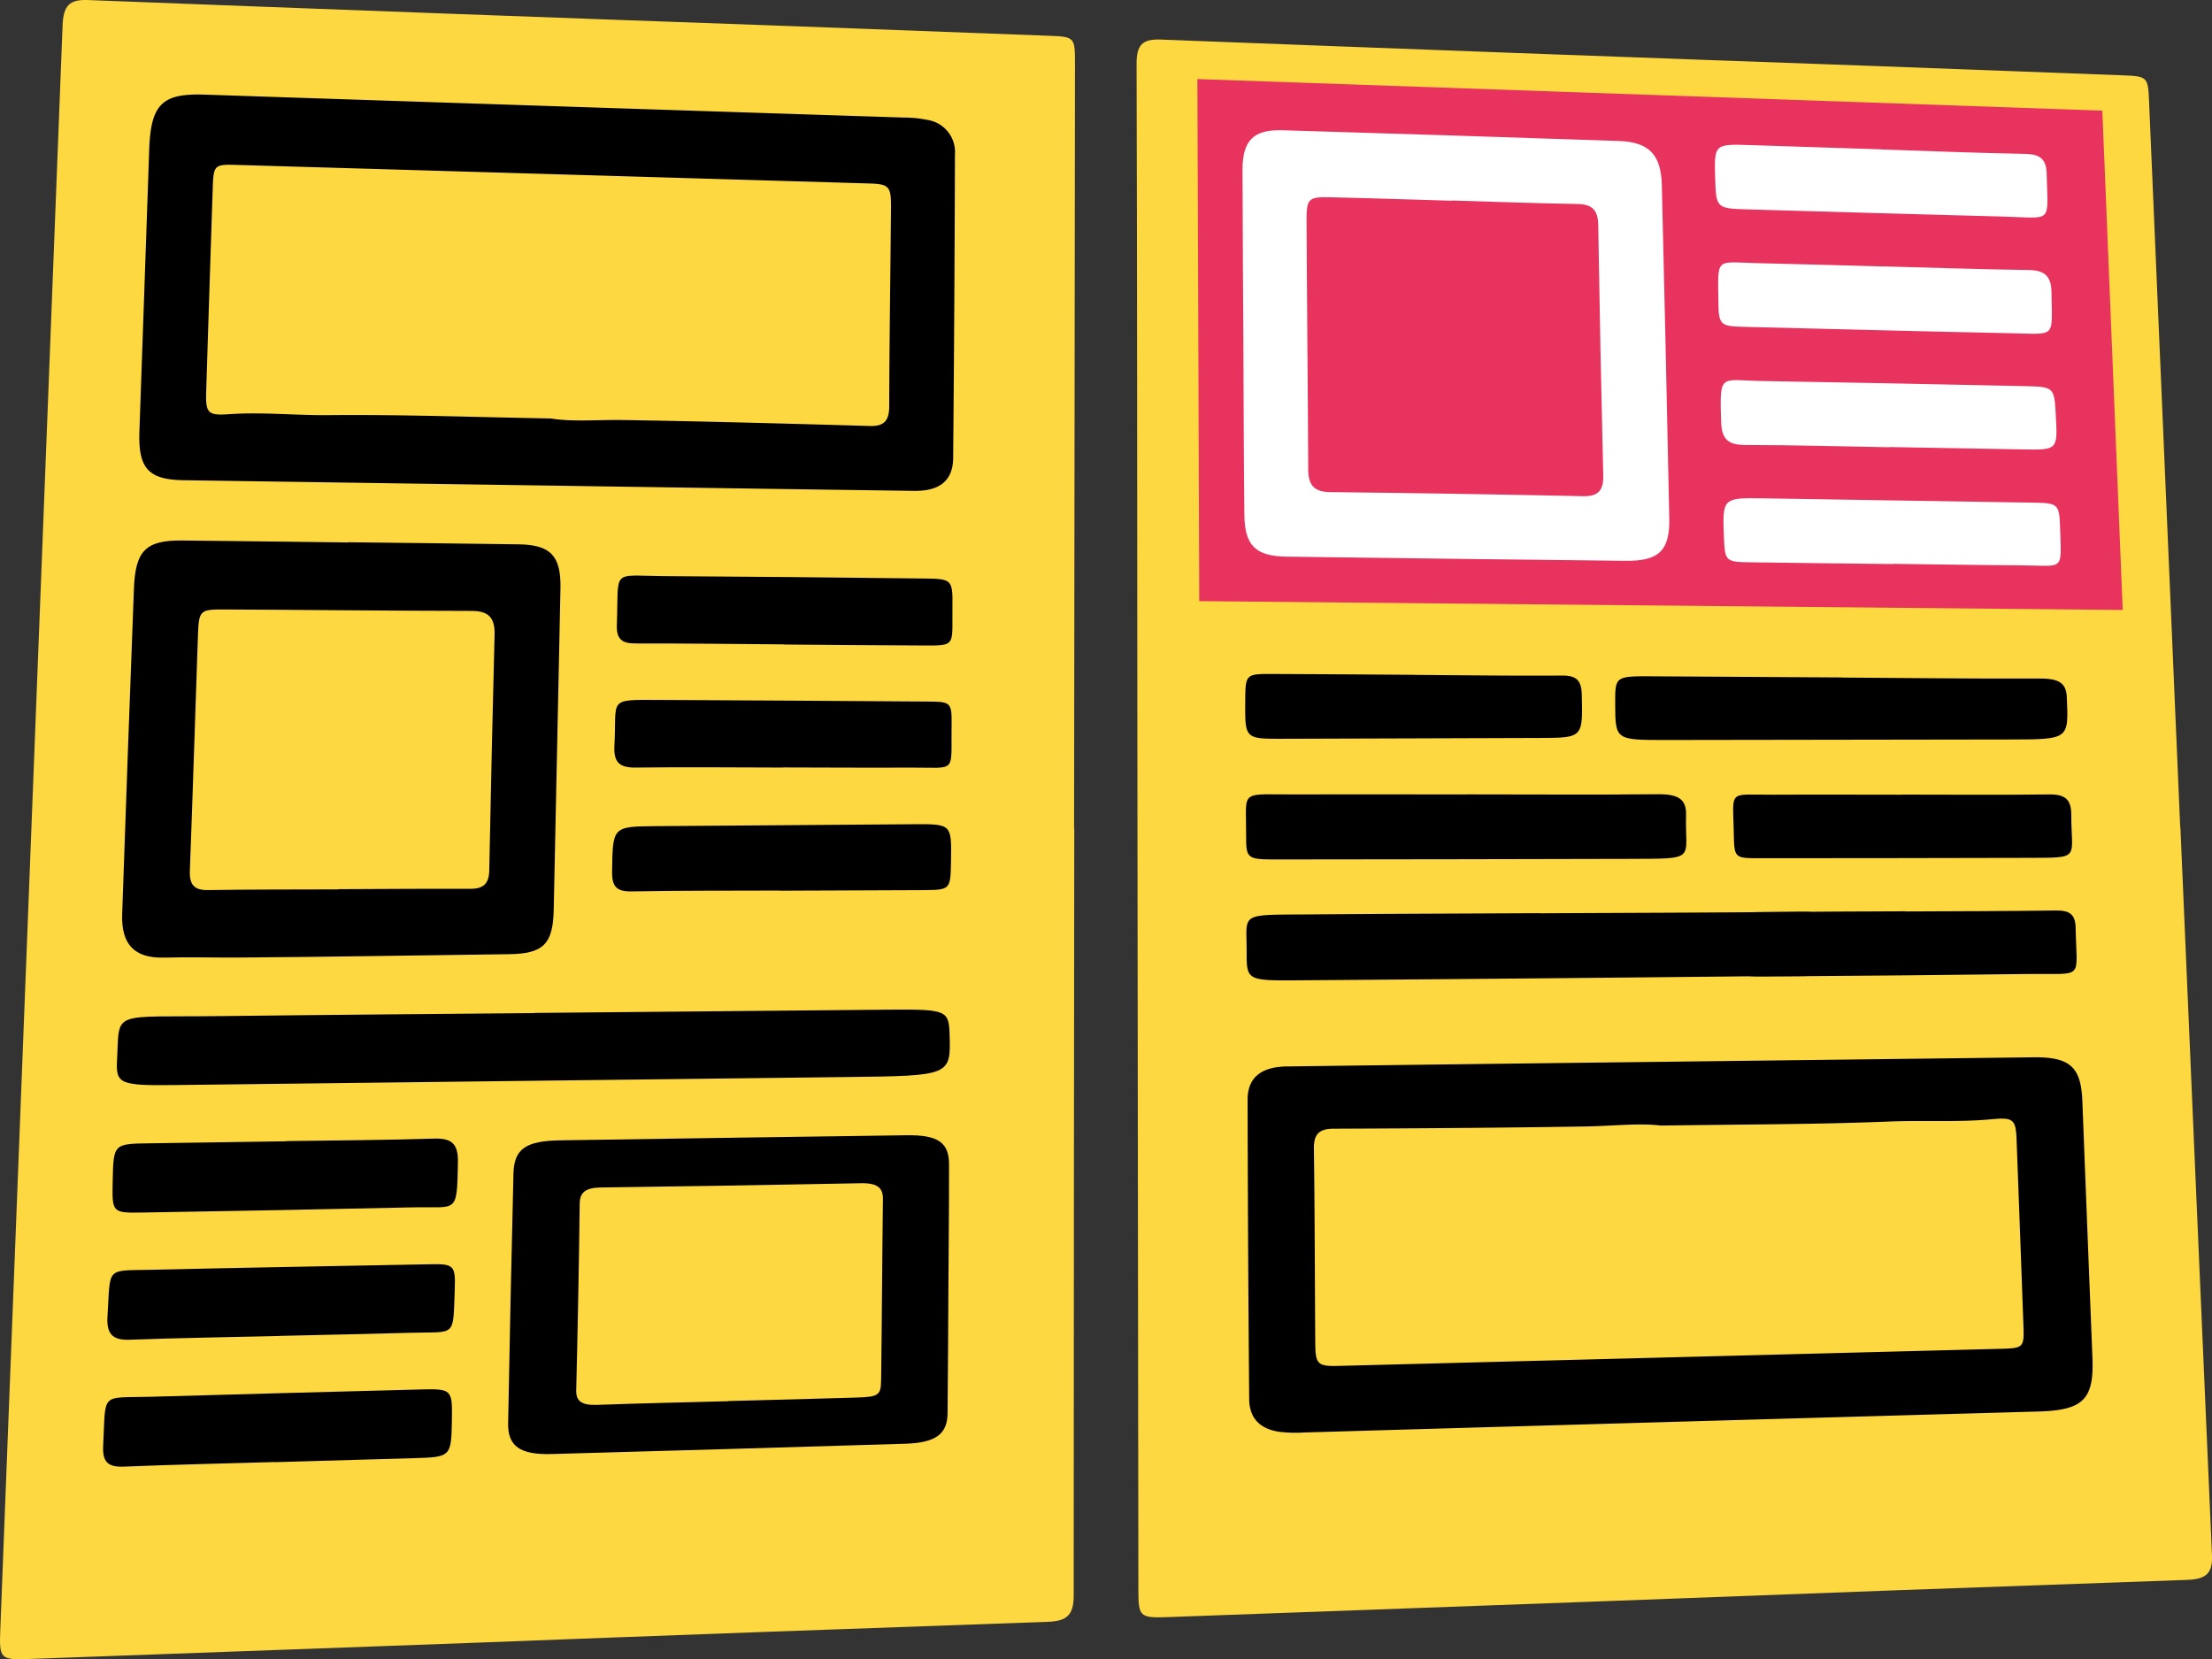 <svg id="Сгруппировать_11" data-name="Сгруппировать 11" xmlns="http://www.w3.org/2000/svg" width="300.397" height="225.328" viewBox="0 0 300.397 225.328">
  <rect x="0" y="0" width="300.397" height="225.328" fill="#333333" stroke="none"/>
  <g id="Сгруппировать_3266" data-name="Сгруппировать 3266">
    <g id="Сгруппировать_3264" data-name="Сгруппировать 3264">
      <path id="Контур_4202" data-name="Контур 4202" d="M4710.438,2081.4q-39.437,1.37-78.876,2.883-29.752,1.1-59.5,2.167c-3.906.139-4.03-.066-3.876-4.007q2.46-63.2,4.907-126.4,1.784-45.709,3.551-91.416c.1-2.717.943-3.566,3.434-3.469q47.958,1.852,95.921,3.555,17.335.636,34.667,1.3c3.415.131,3.471.209,3.466,3.788q-.059,51.942-.124,103.884h.026q-.062,52.075-.077,104.15C4713.958,2080.438,4713.063,2081.31,4710.438,2081.4Z" transform="translate(-4568.145 -1861.152)" fill="#fed841"/>
      <path id="Контур_4203" data-name="Контур 4203" d="M5008.156,2080.674q-39.44,1.374-78.876,2.885-29.751,1.1-59.5,2.168c-3.906.14-4.039-.056-4.042-3.8q-.065-60.1-.143-120.206c-.029-28.979-.011-57.955-.1-86.935-.008-2.583.8-3.39,3.29-3.293q47.962,1.849,95.923,3.554,17.333.636,34.667,1.3c3.415.131,3.475.2,3.62,3.6q2.117,49.273,4.228,98.545h.026q2.119,49.4,4.286,98.8C5011.641,2079.755,5010.781,2080.582,5008.156,2080.674Z" transform="translate(-4711.142 -1866.12)" fill="#fed841"/>
    </g>
    <g id="Сгруппировать_3265" data-name="Сгруппировать 3265" transform="translate(13.999 10.732)">
      <path id="Контур_4204" data-name="Контур 4204" d="M5007.068,1953.931l-125.408-1.2q-.127-35.45-.255-70.9l122.894,4.29Q5005.684,1920.024,5007.068,1953.931Z" transform="translate(-4732.795 -1881.826)" fill="#e7335d"/>
      <path id="Контур_4205" data-name="Контур 4205" d="M4659.879,1938.979l-49.219-.72c-4.854-.07-6.233-1.6-6.055-6.662q.672-19.1,1.329-38.209c.214-6.216,1.752-7.687,7.533-7.495q47.457,1.582,94.914,3.113a16.068,16.068,0,0,1,3.274.327,4.413,4.413,0,0,1,3.7,4.724q-.053,20.6-.242,41.193c-.029,3.063-1.833,4.5-5.3,4.455Q4684.846,1939.358,4659.879,1938.979Zm.616-9.106c2.846.479,6.421.154,9.989.213,11.1.183,22.191.483,33.286.807,1.968.057,2.654-.693,2.66-2.692.025-8.959.165-17.917.244-26.876.027-3-.246-3.288-3.014-3.369q-42.957-1.265-85.916-2.52c-2.961-.086-3.078.018-3.183,3.184q-.455,13.744-.884,27.487c-.1,2.995.164,3.391,3.056,3.186,4.533-.321,9.034.173,13.561.127C4640.125,1929.322,4649.953,1929.685,4660.5,1929.872Z" transform="translate(-4599.671 -1883.774)"/>
      <path id="Контур_4206" data-name="Контур 4206" d="M4760.869,2178.913c-.036,5.661-.048,11.321-.111,16.982-.03,2.856-1.617,4.024-5.754,4.151q-24.019.735-48.037,1.4c-4.275.118-5.944-1.075-5.888-4.172q.312-16.964.725-33.93c.082-3.336,1.668-4.429,6.361-4.5q23.5-.366,47-.69c4.28-.059,5.787.961,5.79,3.951C4760.966,2167.707,4760.905,2173.311,4760.869,2178.913Zm-29.876,15.359v-.024c5.766-.154,11.53-.288,17.294-.47,3.141-.1,3.419-.271,3.448-2.471.11-8.165.137-16.328.244-24.492.02-1.5-.724-2.191-2.992-2.146q-17.65.353-35.295.575c-2.14.028-2.873.7-2.892,2.172q-.163,12.679-.474,25.36c-.038,1.515.754,2.07,2.877,1.992C4719.134,2194.551,4725.063,2194.431,4730.993,2194.272Z" transform="translate(-4646.073 -2014.715)"/>
      <path id="Контур_4207" data-name="Контур 4207" d="M4630.757,2002.79c7.736.093,15.474.167,23.211.284,4.338.066,5.742,1.582,5.652,6q-.449,21.827-.916,43.654c-.1,4.687-1.457,5.948-6.105,6.006-12.208.15-24.42.372-36.628.453-3.4.022-6.783-.078-10.187.009-4.073.105-5.824-1.841-5.684-5.919q.756-22.125,1.6-44.252c.2-5.14,1.655-6.52,6.563-6.471,7.5.074,15,.175,22.495.264Zm-1.31,47.143c0-.009,0-.018,0-.027,5.973-.022,11.949-.074,17.92-.049,1.711.007,2.546-.634,2.582-2.466q.317-16.03.724-32.061c.061-2.338-.863-3.213-3.109-3.216-11.267-.013-22.53-.149-33.8-.194-3.089-.012-3.255.175-3.372,3.452-.38,10.664-.692,21.329-1.1,31.993-.073,1.947.581,2.692,2.47,2.661C4617.663,2049.93,4623.554,2049.955,4629.447,2049.933Z" transform="translate(-4597.507 -1939.883)"/>
      <path id="Контур_4208" data-name="Контур 4208" d="M4621.2,2159.365c6.676-.1,13.352-.125,20.029-.337,2.372-.075,3.309.646,3.265,3.193-.128,7.186-.1,6.01-6.035,6.141q-18.365.406-36.729.705c-4.211.073-4.209.032-4.121-4.234.106-5.1.106-5.1,5.026-5.167q9.281-.13,18.564-.276C4621.2,2159.382,4621.2,2159.373,4621.2,2159.365Z" transform="translate(-4596.305 -2015.133)"/>
      <path id="Контур_4209" data-name="Контур 4209" d="M4619.678,2201.637c-6.806.159-13.611.258-20.419.51-2.34.087-3.16-.8-3.008-3.194.432-6.833-.352-6.159,6.139-6.31,12.6-.294,25.193-.506,37.79-.749,3.086-.059,3.348.188,3.232,3.351-.244,6.645.229,5.792-5.776,5.954-5.986.162-11.972.285-17.958.425Z" transform="translate(-4595.652 -2030.938)"/>
      <path id="Контур_4210" data-name="Контур 4210" d="M4618.452,2234.494c-6.837.2-13.672.339-20.51.624-2.1.088-2.934-.583-2.818-2.814.383-7.44-.492-6.478,6.5-6.676q18.363-.52,36.726-.994c4.08-.105,4.2.041,4.134,4.019-.086,5.164-.086,5.165-5.253,5.316q-9.389.272-18.779.541Z" transform="translate(-4595.113 -2046.676)"/>
      <path id="Контур_4211" data-name="Контур 4211" d="M4655.419,2125.734q24.207-.227,48.412-.446c7.518-.059,7.869.122,7.972,3.283.188,5.705.188,5.7-14,5.868q-45.568.539-91.138,1.088c-7.5.09-8.1-.135-7.921-3.34.38-6.908-1.047-5.838,14.164-6.024,14.17-.173,28.34-.275,42.51-.408Z" transform="translate(-4596.848 -1998.906)"/>
      <path id="Контур_4212" data-name="Контур 4212" d="M4752.247,2021.079c-6.724-.051-13.449-.137-20.174-.125-1.777,0-2.628-.5-2.553-2.524.284-7.709-.867-6.665,6.333-6.622q17.608.107,35.214.323c4.03.043,4.072.077,4.027,4.032-.06,5.476.631,5.074-5.075,5.061-5.925-.013-11.848-.081-17.772-.125Z" transform="translate(-4659.75 -1944.303)"/>
      <path id="Контур_4213" data-name="Контур 4213" d="M4751.771,2053.444c-6.67-.011-13.34-.083-20.011,0-2.147.028-3.011-.667-2.883-2.963.359-6.48-1.073-6.246,6.177-6.219,12.1.044,24.206.146,36.31.22,3.271.021,3.35.065,3.3,3.448-.088,6.394.757,5.488-5.538,5.519-5.787.029-11.572-.011-17.359-.021Z" transform="translate(-4659.437 -1959.94)"/>
      <path id="Контур_4214" data-name="Контур 4214" d="M4751.029,2085.79c-6.71.026-13.419-.007-20.13.115-2,.036-2.652-.662-2.622-2.694.093-6.12.027-6.123,6.024-6.17q17.51-.137,35.02-.261c5.07-.029,5.07,0,4.982,5.051-.067,3.858-.067,3.873-3.873,3.9q-9.7.056-19.4.079Z" transform="translate(-4659.153 -1975.58)"/>
      <path id="Контур_4215" data-name="Контур 4215" d="M4950.938,2138.369l50.306-.612c4.96-.06,6.478,1.3,6.657,5.923q.676,17.449,1.37,34.9c.228,5.674-1.28,7.109-7.358,7.281q-49.889,1.4-99.775,2.851a17.807,17.807,0,0,1-3.445-.118c-2.551-.431-3.915-1.886-3.937-4.428q-.177-20.314-.216-40.631c0-3.024,1.823-4.491,5.362-4.536Q4925.419,2138.666,4950.938,2138.369Zm-.251,8.659c-2.94-.364-6.6.061-10.261.121-11.4.186-22.8.26-34.194.306-2.021.008-2.713.765-2.687,2.726.12,8.782.121,17.566.184,26.35.021,2.939.31,3.208,3.206,3.134q44.93-1.156,89.861-2.32c3.1-.08,3.212-.182,3.107-3.092q-.452-12.63-.931-25.26c-.1-2.752-.395-3.108-3.349-2.827-4.629.44-9.28.128-13.92.315C4971.622,2146.886,4961.516,2146.864,4950.687,2147.028Z" transform="translate(-4739.111 -2004.905)"/>
      <path id="Контур_4216" data-name="Контур 4216" d="M4893.329,1924.137c-.039-7.855-.1-15.71-.114-23.564-.005-3.963,1.489-5.472,5.423-5.354q22.848.681,45.7,1.46c4.066.14,5.716,1.848,5.819,5.977q.554,22.619,1.013,45.236c.089,4.446-1.408,5.854-6,5.8q-22.993-.254-45.987-.566c-4.19-.055-5.676-1.52-5.718-5.671C4893.383,1939.686,4893.367,1931.911,4893.329,1924.137Zm28.356-19.375v.033c-5.508-.161-11.016-.349-16.523-.473-3-.067-3.262.154-3.25,3.186.048,11.259.176,22.52.226,33.779.009,2.075.747,3.051,2.957,3.074q17.192.188,34.385.554c2.086.042,2.769-.826,2.721-2.806q-.411-17.01-.68-34.018c-.031-2.031-.812-2.826-2.84-2.858C4933.017,1905.145,4927.351,1904.928,4921.685,1904.762Z" transform="translate(-4738.475 -1888.264)" fill="#fff"/>
      <path id="Контур_4217" data-name="Контур 4217" d="M5041.2,1969.71c-6.5-.114-13.007-.3-19.5-.306-2.309,0-3.255-.712-3.329-3.115-.206-6.777-.176-5.667,5.572-5.572q17.792.3,35.588.693c4.081.087,4.082.125,4.293,4.023.252,4.663.252,4.658-4.541,4.57q-9.039-.165-18.079-.318Z" transform="translate(-4798.635 -1919.706)" fill="#fff"/>
      <path id="Контур_4218" data-name="Контур 4218" d="M5040.2,1930.343c6.535.174,13.072.4,19.6.492,2.244.031,3.094.88,3.114,3.063.057,6.233.767,5.65-5.495,5.521-12.155-.25-24.312-.576-36.468-.874-2.978-.073-3.243-.318-3.275-3.3-.068-6.26-.485-5.478,5.28-5.345,5.747.132,11.5.3,17.242.454Z" transform="translate(-4798.313 -1904.897)" fill="#fff"/>
      <path id="Контур_4219" data-name="Контур 4219" d="M5039.463,1899.671c6.5.211,13.008.473,19.508.6,2,.041,2.836.7,2.88,2.738.146,6.789.919,5.954-5.764,5.774q-17.554-.474-35.111-.987c-3.9-.114-4.023-.259-4.141-4.011-.153-4.871-.152-4.873,4.762-4.714q8.933.289,17.864.581S5039.463,1899.665,5039.463,1899.671Z" transform="translate(-4797.904 -1890.099)" fill="#fff"/>
      <path id="Контур_4220" data-name="Контур 4220" d="M5042.055,2000.432c-6.544-.077-13.087-.138-19.63-.239-3.049-.046-3.2-.225-3.32-3.275-.223-5.5-.223-5.5,5.5-5.405q18.386.3,36.771.586c3.028.048,3.278.264,3.366,3.19.188,6.307.713,5.35-5.452,5.316-5.744-.031-11.492-.127-17.236-.2Z" transform="translate(-4798.984 -1934.566)" fill="#fff"/>
      <path id="Контур_4221" data-name="Контур 4221" d="M4934.075,2099.9c11.74-.06,23.481-.085,35.22-.2,3.1-.031,4.617.435,4.6,2.343-.043,7.285,1.913,6.272-10.718,6.406q-30.892.327-61.787.552c-7.07.057-7.143.025-7.128-3.876.021-5.4-1.18-4.995,8.781-5.074,10.342-.083,20.686-.113,31.027-.166A.148.148,0,0,1,4934.075,2099.9Z" transform="translate(-4738.962 -1986.604)"/>
      <path id="Контур_4222" data-name="Контур 4222" d="M4923.9,2068.958c8.694,0,17.39.066,26.08-.02,2.8-.028,3.955.633,3.893,2.815-.176,6.166,1.687,5.931-7.807,5.963-15.855.055-31.711.054-47.565.078-4.284.007-4.389-.037-4.372-3.375.03-6.306-1.059-5.412,7.146-5.45,7.541-.035,15.083,0,22.625,0Z" transform="translate(-4738.9 -1971.81)"/>
      <path id="Контур_4223" data-name="Контур 4223" d="M4916.959,2037.6c6.655.041,13.312.139,19.963.089,1.985-.015,2.655.659,2.7,2.6.128,5.85.194,5.852-5.781,5.873q-17.449.06-34.9.112c-5.053.01-5.055-.02-5.022-5,.025-3.8.025-3.82,3.8-3.8q9.623.042,19.243.116A.081.081,0,0,1,4916.959,2037.6Z" transform="translate(-4738.81 -1956.677)"/>
      <path id="Контур_4224" data-name="Контур 4224" d="M5045.362,2099.484c6.793-.035,13.589-.035,20.38-.128,1.793-.025,2.681.439,2.716,2.324.131,7.2,1.243,6.205-6.068,6.295q-17.874.22-35.754.338c-4.091.032-4.133,0-4.206-3.811-.1-5.279-.788-4.883,4.976-4.94,5.985-.06,11.971-.068,17.955-.1Z" transform="translate(-4800.579 -1986.439)"/>
      <path id="Контур_4225" data-name="Контур 4225" d="M5044.414,2069.012c6.677,0,13.357.063,20.029-.023,2.148-.028,3.05.62,3.047,2.763-.01,6.052,1.417,5.823-5.876,5.85-12.176.044-24.354.035-36.53.05-3.29,0-3.372-.039-3.425-3.3-.1-6.162-.92-5.288,5.38-5.326,5.79-.034,11.583,0,17.375,0Z" transform="translate(-4800.202 -1971.835)"/>
      <path id="Контур_4226" data-name="Контур 4226" d="M5021.583,2038.254c8.933.056,17.869.166,26.8.132,2.664-.01,3.572.65,3.653,2.547.244,5.714.334,5.716-7.687,5.73q-23.418.038-46.843.07c-6.783,0-6.784-.024-6.8-4.92-.014-3.739-.014-3.754,5.052-3.729q12.915.062,25.83.156Z" transform="translate(-4785.356 -1956.97)"/>
    </g>
  </g>
</svg>
